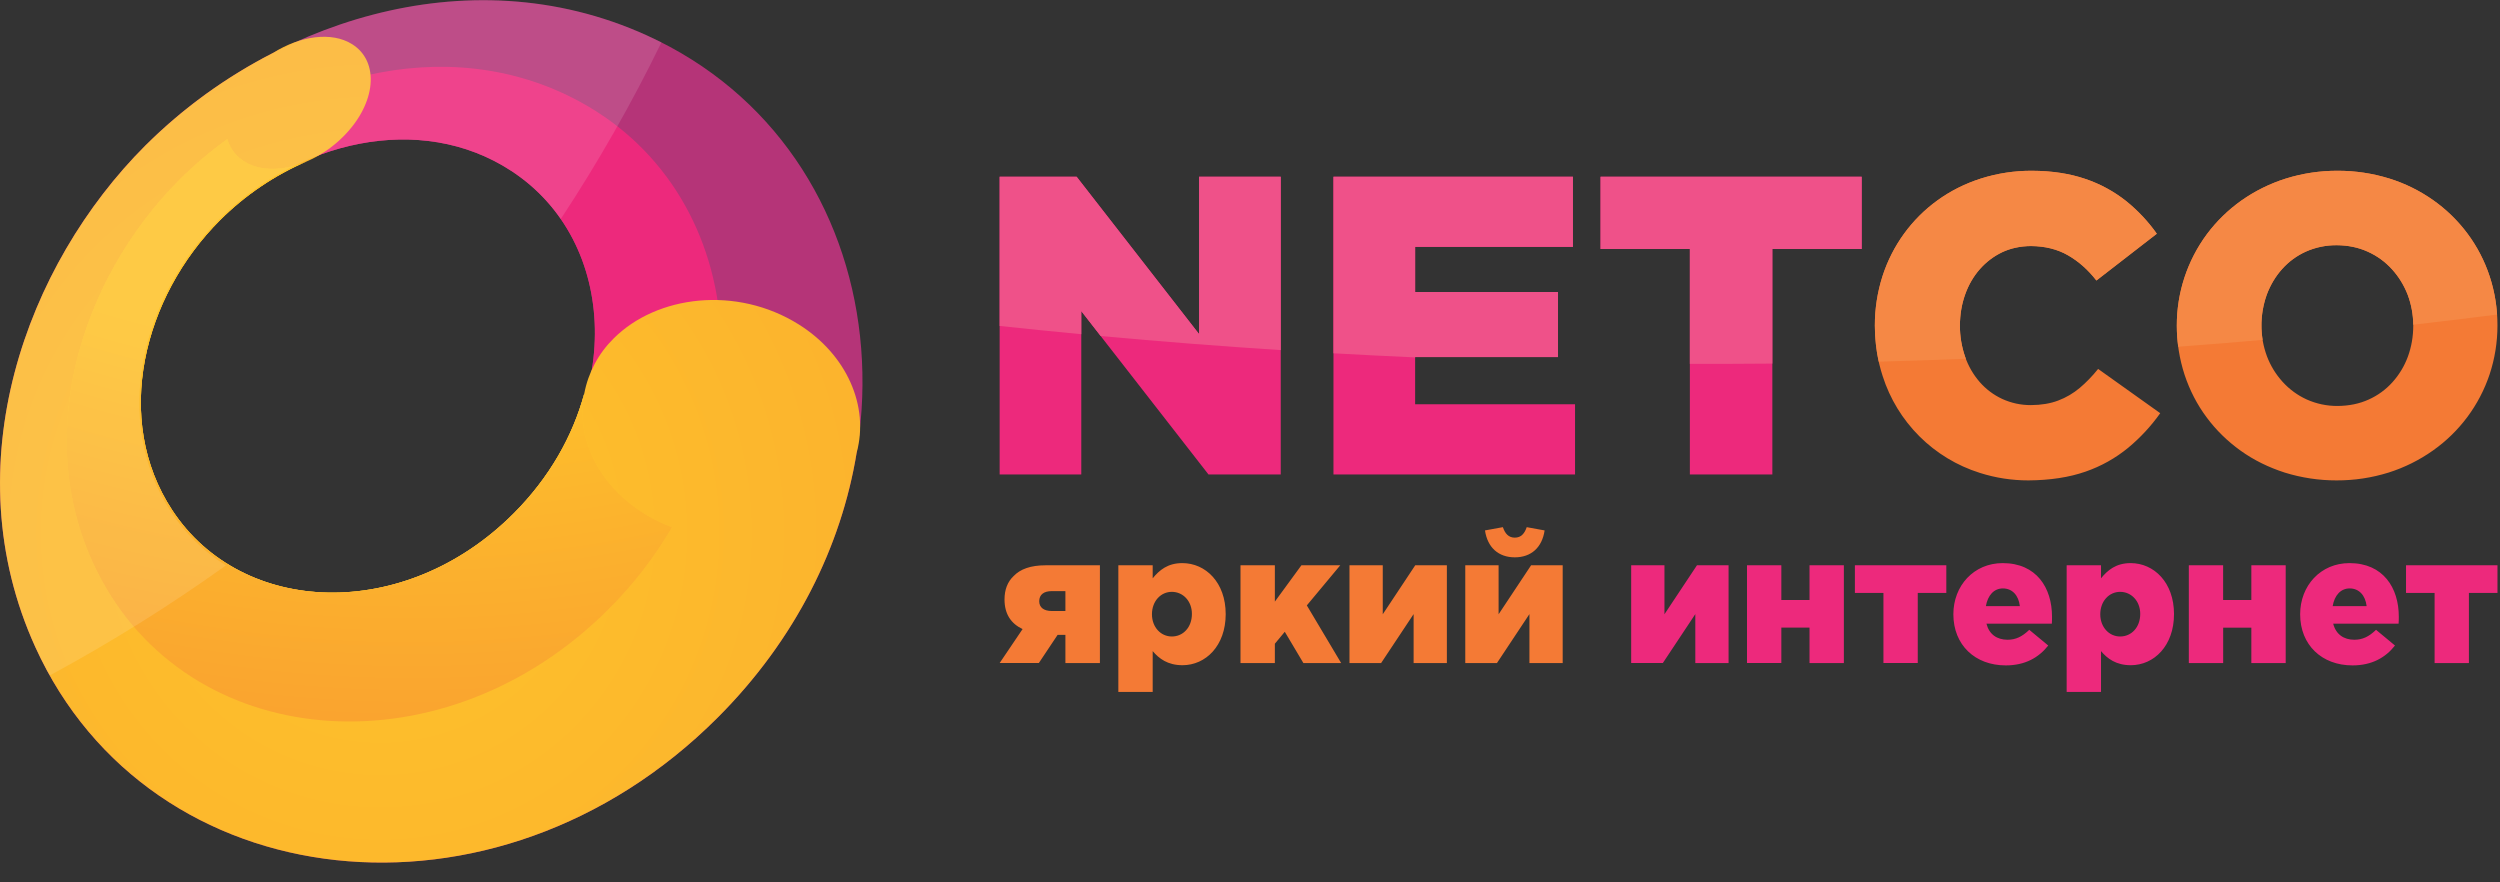 <svg width="119" height="42" viewBox="0 0 119 42" fill="none" xmlns="http://www.w3.org/2000/svg">
<rect x="0" y="0" width="119" height="42" fill="#333333" stroke="none"/>
<path d="M30.8 1.689C22.125 -2.253 12.592 1.253 6.92 6.927C1.245 12.6 -2.263 22.132 1.683 30.804C7.135 42.787 23.581 44.737 34.157 34.161C44.733 23.588 42.783 7.141 30.799 1.689H30.8ZM24.524 24.529C19.284 29.769 11.477 29.456 8.135 24.352C5.269 19.977 6.764 14.108 10.433 10.44C14.103 6.771 19.971 5.276 24.347 8.141C29.451 11.483 29.764 19.291 24.524 24.529Z" fill="#B53478"/>
<path d="M27.631 4.857C21.156 1.317 13.323 3.777 8.547 8.552C3.769 13.328 1.311 21.161 4.851 27.636C9.349 35.868 21.204 36.763 28.981 28.985C36.759 21.209 35.863 9.356 27.631 4.857ZM24.524 24.529C19.284 29.769 11.477 29.456 8.135 24.352C5.269 19.977 6.764 14.108 10.433 10.44C14.103 6.771 19.971 5.276 24.347 8.141C29.451 11.483 29.764 19.291 24.524 24.529Z" fill="#ED297C"/>
<path d="M38.024 15.445C35.055 13.583 31.263 14.059 29.208 16.112C28.487 16.823 27.999 17.738 27.811 18.733C27.268 20.748 26.155 22.736 24.443 24.448C19.252 29.639 11.519 29.336 8.2 24.287C5.351 19.952 6.828 14.125 10.473 10.48C11.664 9.291 13.071 8.339 14.617 7.676C15.223 7.417 15.82 7.023 16.341 6.499C17.923 4.917 18.075 2.925 16.761 2.103C15.789 1.492 14.288 1.707 13.007 2.513C10.761 3.66 8.708 5.149 6.92 6.927C1.245 12.6 -2.263 22.132 1.683 30.804C7.135 42.787 23.581 44.737 34.157 34.161C37.879 30.441 40.048 25.992 40.776 21.552C41.381 19.345 40.317 16.885 38.024 15.445Z" fill="url(#paint0_radial_69_1057)"/>
<path d="M29.72 23.747C28.093 22.307 27.495 20.436 27.811 18.733C27.268 20.748 26.155 22.736 24.443 24.448C19.252 29.639 11.519 29.336 8.2 24.287C5.351 19.952 6.828 14.125 10.473 10.48C11.664 9.291 13.071 8.339 14.617 7.676C13.391 8.201 12.128 8.167 11.369 7.493C11.106 7.261 10.916 6.957 10.823 6.619C10.008 7.205 9.244 7.855 8.545 8.552C3.771 13.328 1.312 21.161 4.852 27.636C9.351 35.868 21.205 36.763 28.983 28.985C30.149 27.824 31.16 26.518 31.991 25.097C31.159 24.79 30.39 24.332 29.723 23.748L29.72 23.747Z" fill="url(#paint1_radial_69_1057)"/>
<path d="M29.72 23.747C28.093 22.307 27.495 20.436 27.811 18.733C27.268 20.748 26.155 22.736 24.443 24.448C19.252 29.639 11.519 29.336 8.2 24.287C5.351 19.952 6.828 14.125 10.473 10.48C11.664 9.291 13.071 8.339 14.617 7.676C13.391 8.201 12.128 8.167 11.369 7.493C11.106 7.261 10.916 6.957 10.823 6.619C10.008 7.205 9.244 7.855 8.545 8.552C3.771 13.328 1.312 21.161 4.852 27.636C9.351 35.868 21.205 36.763 28.983 28.985C30.149 27.824 31.16 26.518 31.991 25.097C31.159 24.79 30.39 24.332 29.723 23.748L29.72 23.747Z" fill="url(#paint2_radial_69_1057)"/>
<path d="M30.8 1.689C22.125 -2.253 12.592 1.253 6.92 6.927C1.245 12.6 -2.263 22.132 1.683 30.804C1.895 31.269 2.124 31.717 2.368 32.152C5.269 30.583 8.068 28.834 10.751 26.916C9.702 26.262 8.809 25.387 8.133 24.352C5.269 19.976 6.764 14.108 10.433 10.44C14.103 6.771 19.971 5.276 24.347 8.141C25.269 8.744 26.066 9.519 26.693 10.425C28.469 7.729 30.069 4.922 31.483 2.02C31.257 1.905 31.029 1.795 30.799 1.689H30.8Z" fill="#FEFEFE" fill-opacity="0.122"/>
<path d="M47.583 22.583H51.469V14.809L57.523 22.583H60.963V8.412H57.077V15.903L51.247 8.412H47.583V22.583ZM63.473 22.583H74.972V19.243H67.36V16.996H74.161V13.899H67.361V11.752H74.871V8.413H63.473V22.584V22.583ZM80.437 22.583H84.364V11.853H88.616V8.413H76.187V11.853H80.437V22.583Z" fill="#ED297C"/>
<path d="M96.551 22.867C97.591 22.86 98.501 22.72 99.276 22.448C100.013 22.193 100.699 21.809 101.301 21.315C101.877 20.835 102.388 20.288 102.827 19.668L99.871 17.561C99.591 17.909 99.297 18.211 98.993 18.467C98.687 18.723 98.345 18.925 97.967 19.067C97.593 19.209 97.161 19.28 96.673 19.283C96.201 19.286 95.735 19.186 95.305 18.989C94.897 18.799 94.533 18.526 94.236 18.187C93.93 17.835 93.694 17.427 93.541 16.987C93.374 16.508 93.29 16.004 93.292 15.497C93.295 14.968 93.376 14.476 93.541 14.017C93.703 13.561 93.936 13.16 94.236 12.816C94.54 12.472 94.895 12.201 95.305 12.005C95.717 11.813 96.172 11.716 96.672 11.712C97.344 11.716 97.935 11.864 98.436 12.152C98.939 12.441 99.391 12.839 99.789 13.352L102.664 11.125C102.253 10.543 101.762 10.021 101.207 9.573C100.625 9.111 99.967 8.754 99.263 8.517C98.524 8.264 97.675 8.132 96.712 8.129C95.889 8.126 95.071 8.251 94.287 8.5C93.531 8.743 92.847 9.087 92.229 9.533C91.612 9.979 91.083 10.507 90.636 11.119C90.188 11.736 89.841 12.42 89.607 13.145C89.364 13.906 89.241 14.699 89.243 15.497C89.247 16.355 89.371 17.157 89.615 17.903C89.96 18.984 90.56 19.967 91.364 20.769C92.168 21.57 93.153 22.167 94.236 22.508C94.984 22.747 95.765 22.868 96.551 22.867ZM111.227 22.867C112.067 22.869 112.902 22.743 113.704 22.492C114.455 22.253 115.165 21.9 115.808 21.445C117.069 20.557 118.014 19.288 118.504 17.825C118.753 17.075 118.879 16.288 118.879 15.497C118.881 14.701 118.756 13.91 118.508 13.153C118.269 12.426 117.915 11.742 117.459 11.128C117.005 10.517 116.457 9.981 115.836 9.54C115.195 9.085 114.487 8.734 113.737 8.5C112.938 8.252 112.105 8.127 111.268 8.129C110.429 8.126 109.595 8.252 108.795 8.503C108.042 8.741 107.331 9.094 106.685 9.549C106.06 9.993 105.508 10.531 105.049 11.145C104.116 12.404 103.613 13.93 103.616 15.497C103.615 16.294 103.74 17.085 103.987 17.843C104.233 18.581 104.58 19.256 105.036 19.867C105.488 20.477 106.031 21.007 106.659 21.456C107.285 21.904 107.988 22.249 108.757 22.496C109.557 22.744 110.39 22.869 111.227 22.867ZM111.267 19.324C110.76 19.327 110.258 19.221 109.796 19.013C109.362 18.815 108.973 18.53 108.653 18.176C108.329 17.821 108.076 17.408 107.907 16.959C107.733 16.491 107.644 15.996 107.644 15.497C107.643 14.994 107.73 14.494 107.9 14.02C108.073 13.561 108.316 13.153 108.633 12.801C108.948 12.45 109.333 12.168 109.763 11.975C110.224 11.771 110.723 11.668 111.227 11.672C111.769 11.675 112.267 11.779 112.712 11.983C113.157 12.184 113.539 12.464 113.861 12.819C114.181 13.173 114.432 13.579 114.608 14.036C114.78 14.496 114.871 14.983 114.871 15.497C114.871 16.024 114.783 16.516 114.615 16.976C114.45 17.425 114.201 17.838 113.881 18.193C113.565 18.545 113.178 18.827 112.745 19.02C112.303 19.22 111.811 19.32 111.268 19.324H111.267Z" fill="#F47A35"/>
<path d="M51.469 15.908V14.809L52.392 15.995C55.245 16.257 58.103 16.48 60.963 16.665V8.412H57.077V15.903L51.247 8.412H47.583V15.515C48.876 15.655 50.172 15.785 51.469 15.908ZM63.473 16.817C64.769 16.889 66.065 16.955 67.36 17.012V16.996H74.161V13.899H67.361V11.752H74.871V8.413H63.473V16.819V16.817ZM80.437 17.32C81.748 17.323 83.057 17.319 84.364 17.307V11.853H88.616V8.413H76.187V11.853H80.437V17.32Z" fill="#EF5189"/>
<path d="M93.575 17.077L93.541 16.985C93.374 16.507 93.29 16.004 93.292 15.497C93.295 14.968 93.376 14.476 93.541 14.017C93.703 13.561 93.936 13.16 94.236 12.816C94.54 12.472 94.895 12.201 95.305 12.005C95.717 11.813 96.172 11.716 96.672 11.712C97.344 11.716 97.935 11.864 98.436 12.152C98.939 12.441 99.391 12.839 99.789 13.352L102.664 11.125C102.253 10.543 101.762 10.021 101.207 9.573C100.625 9.111 99.967 8.754 99.263 8.517C98.524 8.264 97.675 8.132 96.712 8.129C95.889 8.126 95.071 8.251 94.287 8.5C93.531 8.743 92.847 9.087 92.229 9.533C91.612 9.979 91.083 10.507 90.636 11.119C90.188 11.736 89.841 12.42 89.607 13.145C89.364 13.906 89.241 14.699 89.243 15.497C89.245 16.097 89.307 16.669 89.427 17.215C90.813 17.177 92.195 17.132 93.575 17.077ZM103.681 16.504C105.022 16.405 106.361 16.297 107.7 16.179C107.583 15.454 107.652 14.711 107.9 14.02C108.073 13.561 108.316 13.153 108.633 12.801C108.948 12.45 109.333 12.168 109.763 11.975C110.224 11.771 110.723 11.668 111.227 11.672C111.769 11.675 112.267 11.779 112.712 11.983C113.157 12.184 113.539 12.464 113.861 12.819C114.181 13.173 114.432 13.579 114.608 14.036C114.775 14.484 114.865 14.956 114.871 15.456C116.205 15.304 117.536 15.143 118.86 14.972C118.821 14.353 118.702 13.742 118.508 13.153C118.269 12.426 117.915 11.742 117.459 11.128C117.005 10.517 116.457 9.981 115.836 9.54C115.195 9.085 114.487 8.734 113.737 8.5C112.938 8.252 112.105 8.127 111.268 8.129C110.429 8.126 109.595 8.252 108.795 8.503C108.042 8.741 107.331 9.094 106.685 9.549C106.06 9.993 105.508 10.531 105.049 11.145C104.116 12.404 103.613 13.93 103.616 15.497C103.616 15.841 103.64 16.177 103.683 16.504H103.681Z" fill="#F58845"/>
<path d="M47.583 31.56H49.449L50.343 30.219H50.713V31.561H52.356V26.908H49.768C49.061 26.908 48.563 27.088 48.245 27.424C47.961 27.691 47.815 28.069 47.815 28.533C47.815 29.24 48.133 29.687 48.675 29.944L47.583 31.561V31.56ZM50.068 29.084C49.681 29.084 49.467 28.912 49.467 28.62C49.467 28.301 49.689 28.137 50.068 28.137H50.713V29.084H50.068ZM53.233 32.937H54.868V30.993C55.169 31.347 55.581 31.664 56.287 31.664C57.388 31.664 58.343 30.744 58.343 29.231C58.343 27.724 57.388 26.804 56.279 26.804C55.581 26.804 55.185 27.14 54.868 27.527V26.908H53.233V32.937ZM55.78 30.297C55.255 30.297 54.833 29.857 54.833 29.239C54.833 28.612 55.255 28.172 55.78 28.172C56.313 28.172 56.735 28.612 56.735 29.221C56.735 29.867 56.313 30.297 55.78 30.297ZM59.048 31.561H60.683V30.641L61.156 30.073L62.041 31.561H63.839L62.205 28.817L63.796 26.908H61.947L60.683 28.637V26.907H59.048V31.56V31.561ZM64.235 31.561H65.741L67.288 29.231V31.561H68.871V26.908H67.365L65.819 29.239V26.908H64.235V31.561ZM69.748 31.561H71.255L72.801 29.231V31.561H74.384V26.908H72.88L71.333 29.239V26.908H69.747V31.561H69.748ZM72.105 26.529C72.879 26.529 73.404 26.065 73.524 25.248L72.672 25.093C72.569 25.395 72.405 25.592 72.105 25.592C71.804 25.592 71.64 25.395 71.537 25.093L70.685 25.248C70.805 26.065 71.331 26.529 72.105 26.529Z" fill="#F47A35"/>
<path d="M77.644 31.56H79.151L80.697 29.231V31.561H82.28V26.908H80.775L79.228 29.239V26.908H77.644V31.561V31.56ZM83.157 31.56H84.792V29.875H86.133V31.561H87.768V26.908H86.133V28.559H84.792V26.908H83.157V31.561V31.56ZM89.651 31.56H91.285V28.224H92.645V26.908H88.293V28.224H89.652V31.561L89.651 31.56ZM95.475 31.673C96.404 31.673 97.048 31.295 97.496 30.727L96.593 29.979C96.257 30.305 95.948 30.452 95.561 30.452C95.053 30.452 94.683 30.193 94.555 29.687H97.668C97.676 29.575 97.676 29.453 97.676 29.351C97.676 27.983 96.937 26.804 95.329 26.804C93.952 26.804 92.98 27.88 92.98 29.239C92.98 30.701 94.012 31.673 95.475 31.673ZM94.528 28.852C94.615 28.345 94.907 28.009 95.337 28.009C95.784 28.009 96.085 28.336 96.145 28.852H94.528ZM98.373 32.937H100.008V30.993C100.308 31.347 100.721 31.664 101.427 31.664C102.528 31.664 103.483 30.744 103.483 29.231C103.483 27.724 102.528 26.804 101.419 26.804C100.721 26.804 100.325 27.14 100.008 27.527V26.908H98.373V32.937ZM100.92 30.297C100.395 30.297 99.973 29.857 99.973 29.239C99.973 28.612 100.395 28.172 100.92 28.172C101.453 28.172 101.875 28.612 101.875 29.221C101.875 29.867 101.452 30.297 100.919 30.297H100.92ZM104.187 31.561H105.823V29.876H107.164V31.561H108.799V26.908H107.164V28.559H105.821V26.908H104.188V31.561H104.187ZM111.981 31.673C112.909 31.673 113.555 31.295 114.001 30.727L113.099 29.979C112.764 30.305 112.453 30.452 112.067 30.452C111.56 30.452 111.189 30.193 111.06 29.687H114.173C114.183 29.575 114.183 29.453 114.183 29.351C114.183 27.983 113.443 26.804 111.835 26.804C110.459 26.804 109.487 27.88 109.487 29.239C109.487 30.701 110.519 31.673 111.98 31.673H111.981ZM111.035 28.852C111.12 28.345 111.413 28.009 111.843 28.009C112.291 28.009 112.591 28.336 112.652 28.852H111.035ZM115.885 31.561H117.52V28.224H118.88V26.908H114.527V28.224H115.887V31.561H115.885Z" fill="#ED297C"/>
<defs>
<radialGradient id="paint0_radial_69_1057" cx="0" cy="0" r="1" gradientUnits="userSpaceOnUse" gradientTransform="translate(18.111 25.332) scale(119.241 119.243)">
<stop stop-color="#FEC32B"/>
<stop offset="1" stop-color="#F37536"/>
</radialGradient>
<radialGradient id="paint1_radial_69_1057" cx="0" cy="0" r="1" gradientUnits="userSpaceOnUse" gradientTransform="translate(16.887 -23.031) rotate(-130.605) scale(144.93 138.726)">
<stop stop-color="#FEC32B"/>
<stop offset="0.369" stop-color="#FEC32B"/>
<stop offset="0.812" stop-color="#F37536"/>
<stop offset="1" stop-color="#F37536"/>
</radialGradient>
<radialGradient id="paint2_radial_69_1057" cx="0" cy="0" r="1" gradientUnits="userSpaceOnUse" gradientTransform="translate(15.744 -31.693) rotate(-130.604) scale(133.32 127.612)">
<stop stop-color="#FEC32B"/>
<stop offset="0.369" stop-color="#FEC32B"/>
<stop offset="0.71" stop-color="#F37536"/>
<stop offset="1" stop-color="#F37536"/>
</radialGradient>
</defs>
</svg>
